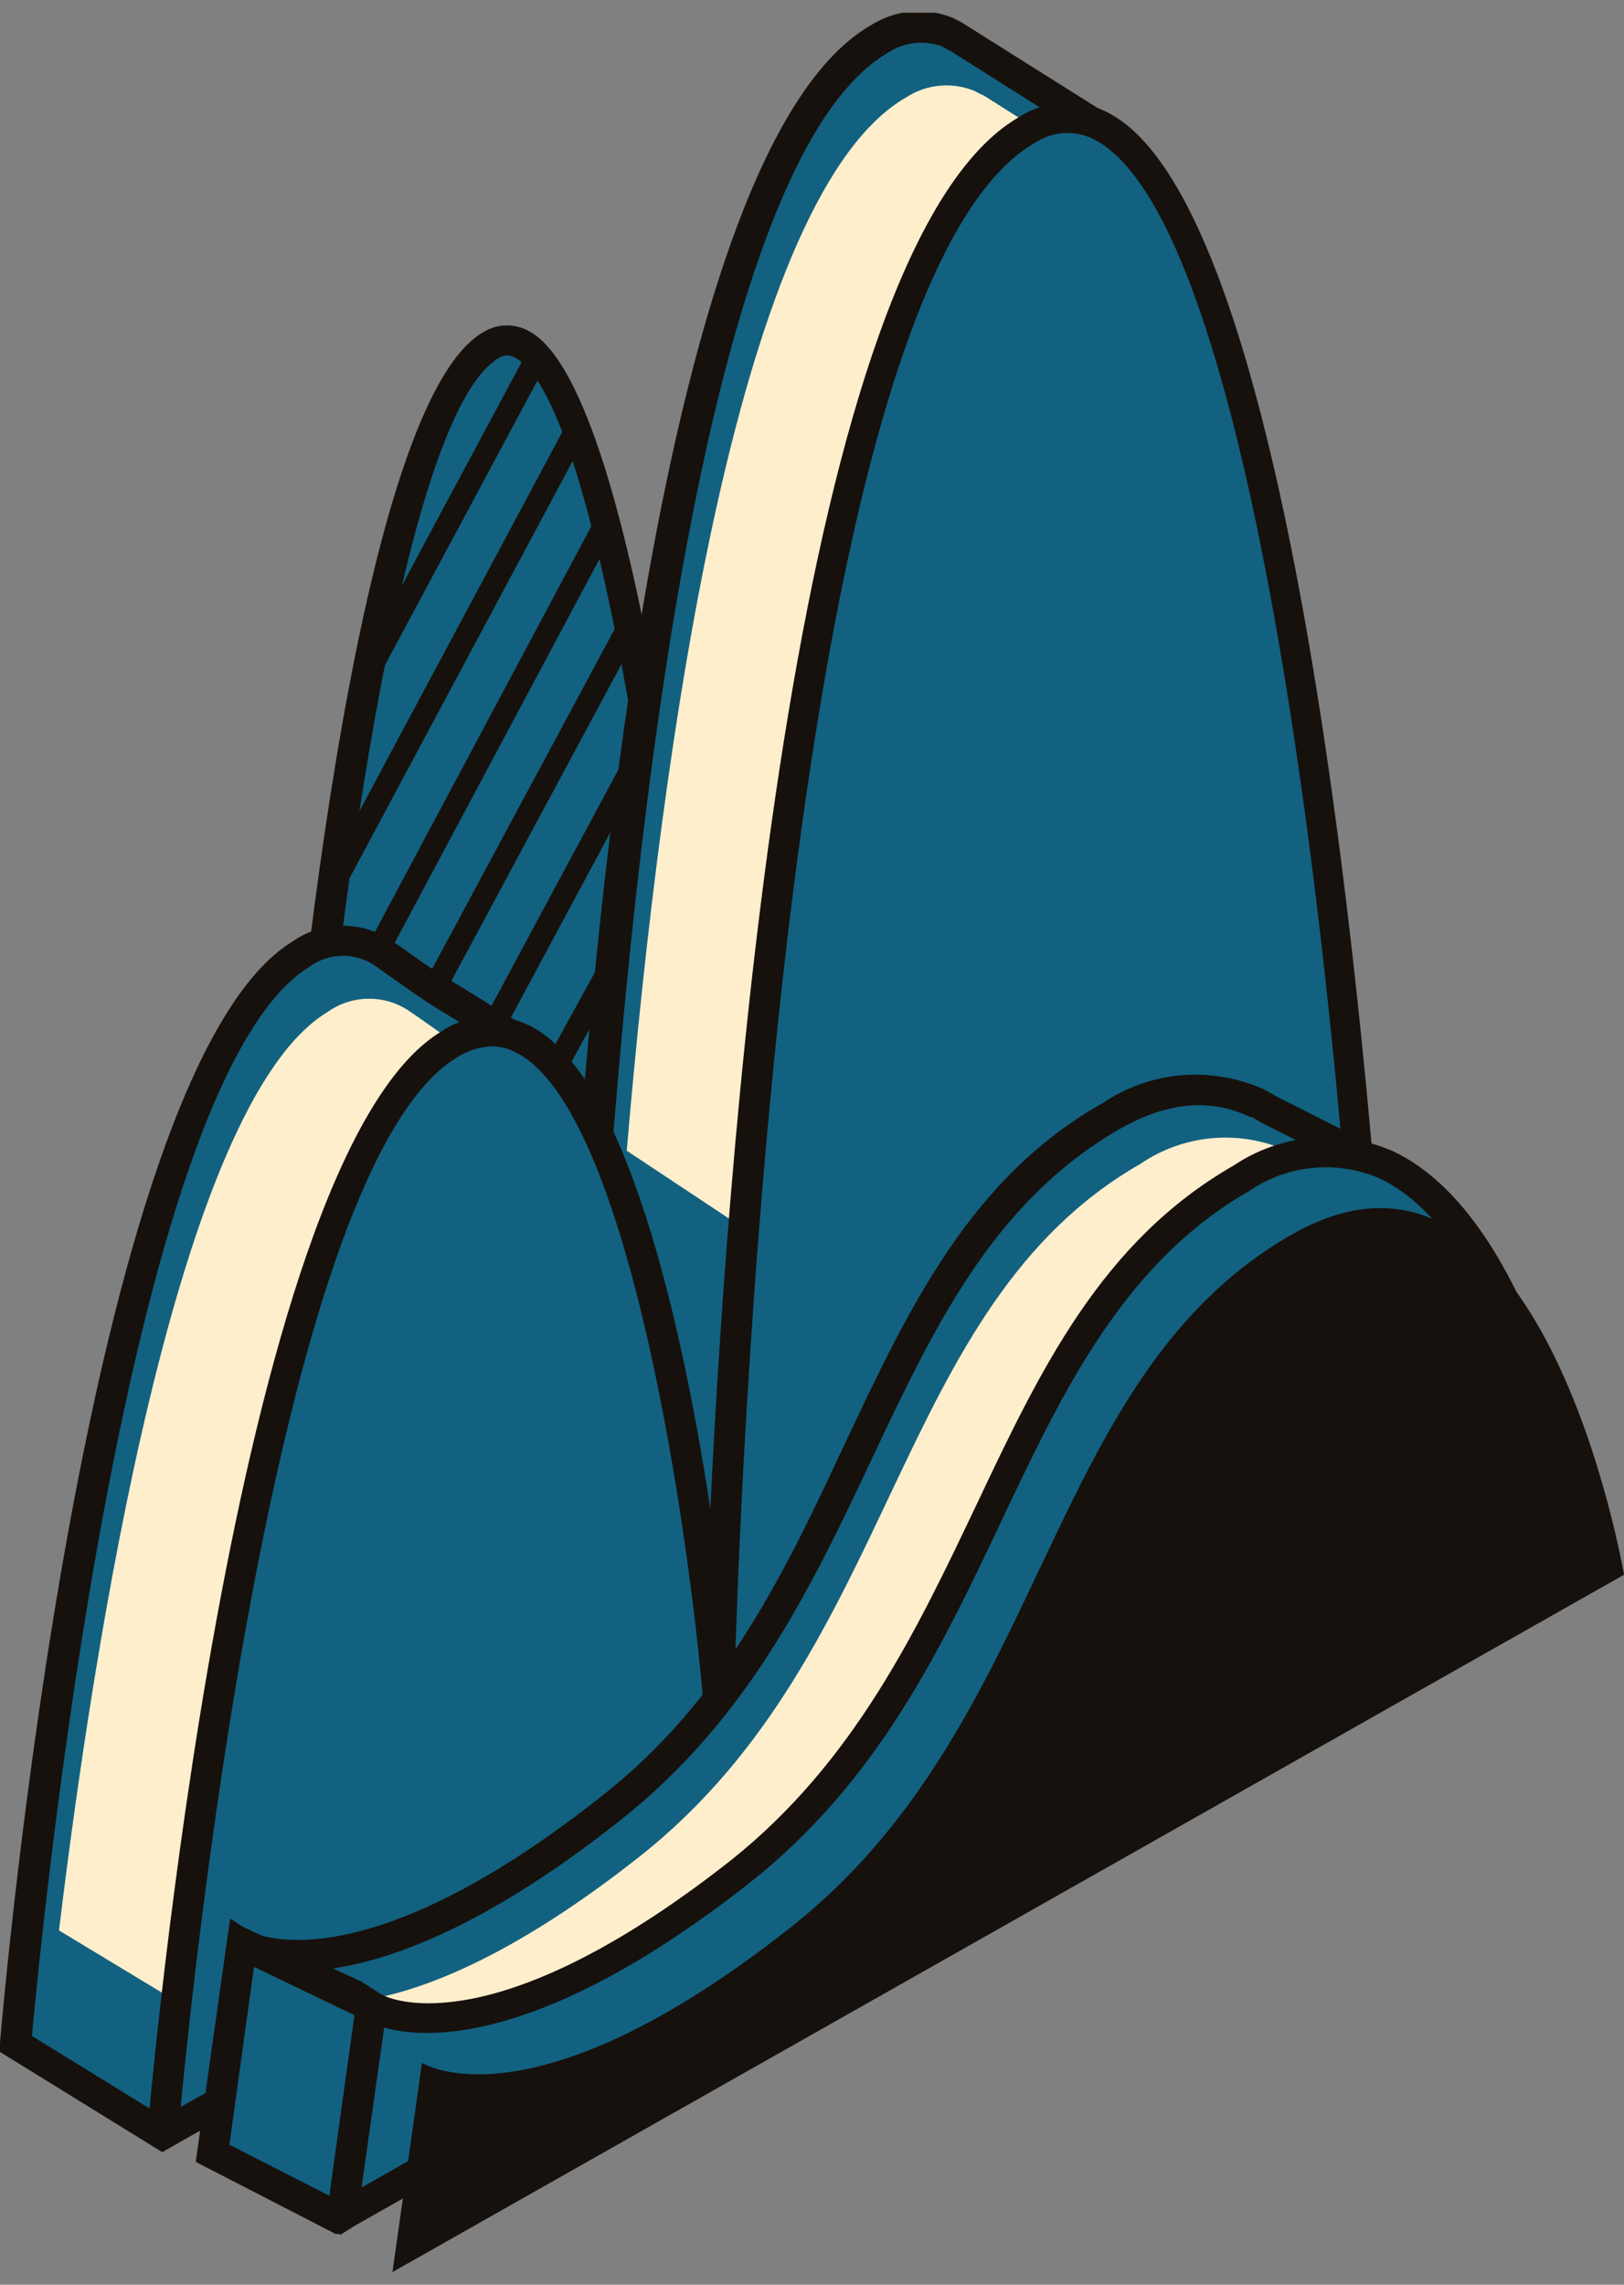 <svg width="64" height="90" viewBox="0 0 64 90" fill="none" xmlns="http://www.w3.org/2000/svg">
<rect x="0" y="0" width="64" height="90" fill="#808080" stroke="none"/>
<g id="Isolation_Mode" clip-path="url(#clip0_22_4497)">
<path id="Vector" d="M11.787 46.928C11.787 46.928 14.227 16.528 19.348 13.616C24.468 10.703 27.418 43.72 27.418 43.72L22.163 61.956L14.477 65.915L11.787 46.928Z" fill="#126180"/>
<path id="Vector_2" d="M14.007 66.81L11.192 46.946V46.88C11.442 43.729 13.805 16.08 19.05 13.082C19.315 12.919 19.62 12.828 19.932 12.819C20.245 12.811 20.554 12.885 20.827 13.035C25.362 15.367 27.754 40.76 28.013 43.653V43.758L22.662 62.346L14.007 66.81ZM12.393 46.908L14.958 64.992L21.682 61.537L26.832 43.653C25.871 32.575 23.287 15.633 20.299 14.091C20.206 14.033 20.097 14.002 19.987 14.002C19.876 14.002 19.768 14.033 19.675 14.091C15.678 16.385 13.075 38.485 12.393 46.908Z" fill="#16110D"/>
<path id="Vector_3" d="M20.726 13.949L14.035 26.432L14.824 26.847L21.515 14.364L20.726 13.949Z" fill="#16110D"/>
<path id="Vector_4" d="M22.2 16.938L12.665 34.757L13.463 35.176L22.998 17.357L22.2 16.938Z" fill="#16110D"/>
<path id="Vector_5" d="M23.375 20.596L14.38 37.449L15.169 37.862L24.165 21.01L23.375 20.596Z" fill="#16110D"/>
<path id="Vector_6" d="M24.539 24.191L16.657 38.859L17.446 39.275L25.328 24.607L24.539 24.191Z" fill="#16110D"/>
<path id="Vector_7" d="M24.743 29.621L19.087 40.148L19.875 40.564L25.532 30.037L24.743 29.621Z" fill="#16110D"/>
<path id="Vector_8" d="M23.903 37.464L21.394 42.028L22.179 42.452L24.687 37.888L23.903 37.464Z" fill="#16110D"/>
<path id="Vector_9" d="M42.404 9.58C42.798 7.286 43.182 4.926 43.182 4.926L37.745 1.49C37.619 1.437 37.498 1.377 37.38 1.309C36.945 1.129 36.473 1.058 36.004 1.101C35.535 1.144 35.084 1.301 34.69 1.556C23.681 7.857 22.528 63.422 22.528 63.422C22.528 63.422 22.249 60.176 21.615 55.969L22 55.246L20.28 40.864L17.513 39.161C16.716 38.666 15.976 38.095 15.198 37.571C14.718 37.225 14.139 37.038 13.546 37.038C12.952 37.038 12.373 37.225 11.893 37.571C3.833 42.483 0.625 80.553 0.625 80.553L6.389 84.113L11.72 74.262L48.524 53.418C48.524 53.418 47.111 24.399 42.404 9.58Z" fill="#126180"/>
<path id="Vector_10" d="M33.326 51.049L48.524 42.045C47.563 32.48 46.026 20.021 43.432 11.855C43.826 9.561 44.21 7.201 44.21 7.201L38.773 3.765C38.647 3.712 38.525 3.652 38.408 3.584C37.973 3.404 37.501 3.333 37.032 3.376C36.563 3.419 36.112 3.575 35.718 3.831C29.166 7.581 26.111 28.768 24.699 45.328L33.326 51.049Z" fill="#FFEECC"/>
<path id="Vector_11" d="M8.781 79.944L20.952 51.762L21.98 49.05L21.279 43.168L18.512 41.464C17.715 40.969 16.975 40.398 16.197 39.875C15.717 39.528 15.139 39.341 14.545 39.341C13.951 39.341 13.372 39.528 12.892 39.875C6.965 43.472 3.67 64.925 2.325 76.042L8.781 79.944Z" fill="#FFEECC"/>
<path id="Vector_12" d="M6.398 84.779L0 80.829V80.468C0.134 78.907 3.324 42.102 11.528 37.086C12.105 36.682 12.795 36.465 13.502 36.465C14.209 36.465 14.899 36.682 15.476 37.086C15.765 37.276 16.043 37.476 16.322 37.676C16.793 38.009 17.282 38.352 17.772 38.628L20.779 40.484L22.288 53.076C23.248 36.582 26.034 5.735 34.334 0.985C34.81 0.685 35.352 0.503 35.914 0.455C36.476 0.407 37.042 0.494 37.562 0.709L37.908 0.89L43.778 4.583L43.711 4.964C43.711 4.964 43.346 7.229 42.961 9.485C47.601 24.247 49.042 53.038 49.062 53.333V53.694L12.124 74.633L6.821 84.465L6.398 84.779ZM1.258 80.201L6.187 83.237L11.297 73.796L47.899 53.085C47.717 49.688 46.179 23.447 41.828 9.761V9.618V9.475C42.126 7.753 42.423 5.982 42.548 5.221L37.466 2.013L37.111 1.823C36.765 1.698 36.395 1.655 36.029 1.698C35.663 1.741 35.313 1.868 35.007 2.07C24.439 8.133 23.152 62.908 23.143 63.46H21.951C21.951 63.46 21.673 60.185 21.039 56.045V55.846L21.433 55.122L19.703 41.245L17.177 39.694C16.658 39.37 16.159 39.018 15.659 38.666L14.842 38.085C14.459 37.803 13.994 37.65 13.517 37.65C13.039 37.65 12.574 37.803 12.191 38.085C4.899 42.549 1.614 76.318 1.258 80.201Z" fill="#16110D"/>
<path id="Vector_13" d="M6.417 84.075C6.417 84.075 9.616 46.061 17.686 41.159C25.756 36.258 28.349 67.01 28.349 67.01C28.349 67.01 29.502 11.417 40.511 5.144C51.521 -1.128 54.288 56.978 54.288 56.978L6.417 84.075Z" fill="#126180"/>
<path id="Vector_14" d="M6.437 84.751L5.774 84.36C5.908 82.79 9.136 45.652 17.369 40.646C17.875 40.296 18.467 40.088 19.083 40.044C19.699 40.001 20.315 40.123 20.866 40.398C24.709 42.302 26.899 52.267 27.994 59.434C28.743 43.891 31.395 9.627 40.175 4.602C40.706 4.261 41.319 4.071 41.951 4.051C42.583 4.03 43.208 4.182 43.759 4.488C52.491 9.247 54.806 54.998 54.903 56.949V57.311L6.437 84.751ZM19.386 41.217C18.889 41.236 18.407 41.391 17.993 41.664C11.038 45.89 7.724 76.68 7.119 82.999L53.692 56.645C52.876 40.274 49.657 9.056 43.182 5.525C42.812 5.32 42.391 5.221 41.966 5.24C41.542 5.258 41.132 5.393 40.781 5.63C30.213 11.693 28.955 65.81 28.945 66.362L27.715 67.057C27.187 60.699 24.833 43.71 20.328 41.455C20.039 41.299 19.715 41.218 19.386 41.217Z" fill="#16110D"/>
<path id="Vector_15" d="M53.481 47.489L54.441 45.957L49.955 43.682C49.955 43.682 49.532 43.425 49.523 43.434C47.918 42.673 46.016 42.663 43.759 43.958C33.892 49.592 34.267 63.146 24.017 71.236C13.766 79.326 9.482 76.585 9.482 76.585L8.31 84.827L13.373 87.406L27.994 77.127L56.814 57.359C56.211 53.921 55.087 50.594 53.481 47.489Z" fill="#126180"/>
<path id="Vector_16" d="M54.672 49.383L55.633 47.851L51.146 45.576C51.146 45.576 50.724 45.319 50.714 45.328C49.79 44.915 48.774 44.745 47.764 44.836C46.754 44.925 45.785 45.272 44.95 45.842C35.084 51.486 35.459 65.04 25.208 73.13C14.958 81.22 10.673 78.469 10.673 78.469L9.924 83.98L16.927 82.8L28.532 76.032L58.13 59.243C57.489 55.802 56.322 52.477 54.672 49.383Z" fill="#FFEECC"/>
<path id="Vector_17" d="M13.257 88.015L7.714 85.16L9.069 75.576L9.856 76.08C9.856 76.08 14.007 78.421 23.69 70.769C28.561 66.962 30.991 61.813 33.297 56.864C35.833 51.496 38.235 46.394 43.47 43.444C44.388 42.826 45.45 42.452 46.555 42.357C47.66 42.262 48.771 42.45 49.782 42.901C49.947 42.98 50.108 43.069 50.262 43.168L55.306 45.719L54.143 47.498C55.722 50.569 56.836 53.853 57.448 57.245L57.515 57.616L28.34 77.603L13.257 88.015ZM9.011 84.484L13.373 86.711L27.696 76.642L56.209 57.083C55.584 53.841 54.48 50.707 52.933 47.784L52.75 47.47L53.586 46.185L49.696 44.215L49.34 44.005H49.273C47.688 43.244 45.987 43.406 44.076 44.5C39.166 47.356 36.842 52.2 34.392 57.397C31.942 62.594 29.502 67.714 24.411 71.731C16.302 78.136 11.73 77.917 10.001 77.441L9.011 84.484Z" fill="#16110D"/>
<path id="Vector_18" d="M61.973 59.824C61.973 59.824 58.736 40.789 48.879 46.423C39.023 52.058 39.388 65.62 29.137 73.71C18.887 81.8 14.602 79.059 14.602 79.059L13.43 87.292L61.973 59.824Z" fill="#126180"/>
<path id="Vector_19" d="M9.53 76.585L14.621 79.059L13.421 87.406L8.358 84.827L9.53 76.585Z" fill="#126180"/>
<path id="Vector_20" d="M13.987 87.672L62.645 60.138L62.578 59.728C62.501 59.253 60.532 47.984 54.893 45.347C53.885 44.907 52.78 44.727 51.683 44.825C50.586 44.924 49.532 45.297 48.62 45.909C43.394 48.907 40.992 53.97 38.456 59.329C36.102 64.278 33.652 69.398 28.849 73.244C20.088 80.153 15.899 78.954 15.15 78.621L14.986 78.535L14.228 78.05L9.117 75.69L7.781 85.16L12.854 87.749L13.411 88.034L13.987 87.672ZM10.01 77.479L13.968 79.382L12.979 86.492L9.04 84.484L10.01 77.479ZM29.531 74.176C34.623 70.16 37.101 64.906 39.503 59.833C41.905 54.76 44.306 49.744 49.196 46.937C49.939 46.42 50.803 46.101 51.707 46.009C52.61 45.917 53.522 46.056 54.355 46.413C58.889 48.536 60.916 57.501 61.32 59.519L14.247 86.169L15.14 79.868C16.821 80.353 21.413 80.553 29.531 74.176Z" fill="#16110D"/>
<path id="Vector_21" d="M64 62.032C64 62.032 60.772 42.997 50.906 48.631C41.04 54.266 41.424 67.819 31.164 75.918C20.904 84.018 16.629 81.258 16.629 81.258L15.467 89.5L64 62.032Z" fill="#16110D"/>
</g>
<defs>
<clipPath id="clip0_22_4497">
<rect width="64" height="89" fill="white" transform="translate(0 0.5)"/>
</clipPath>
</defs>
</svg>
